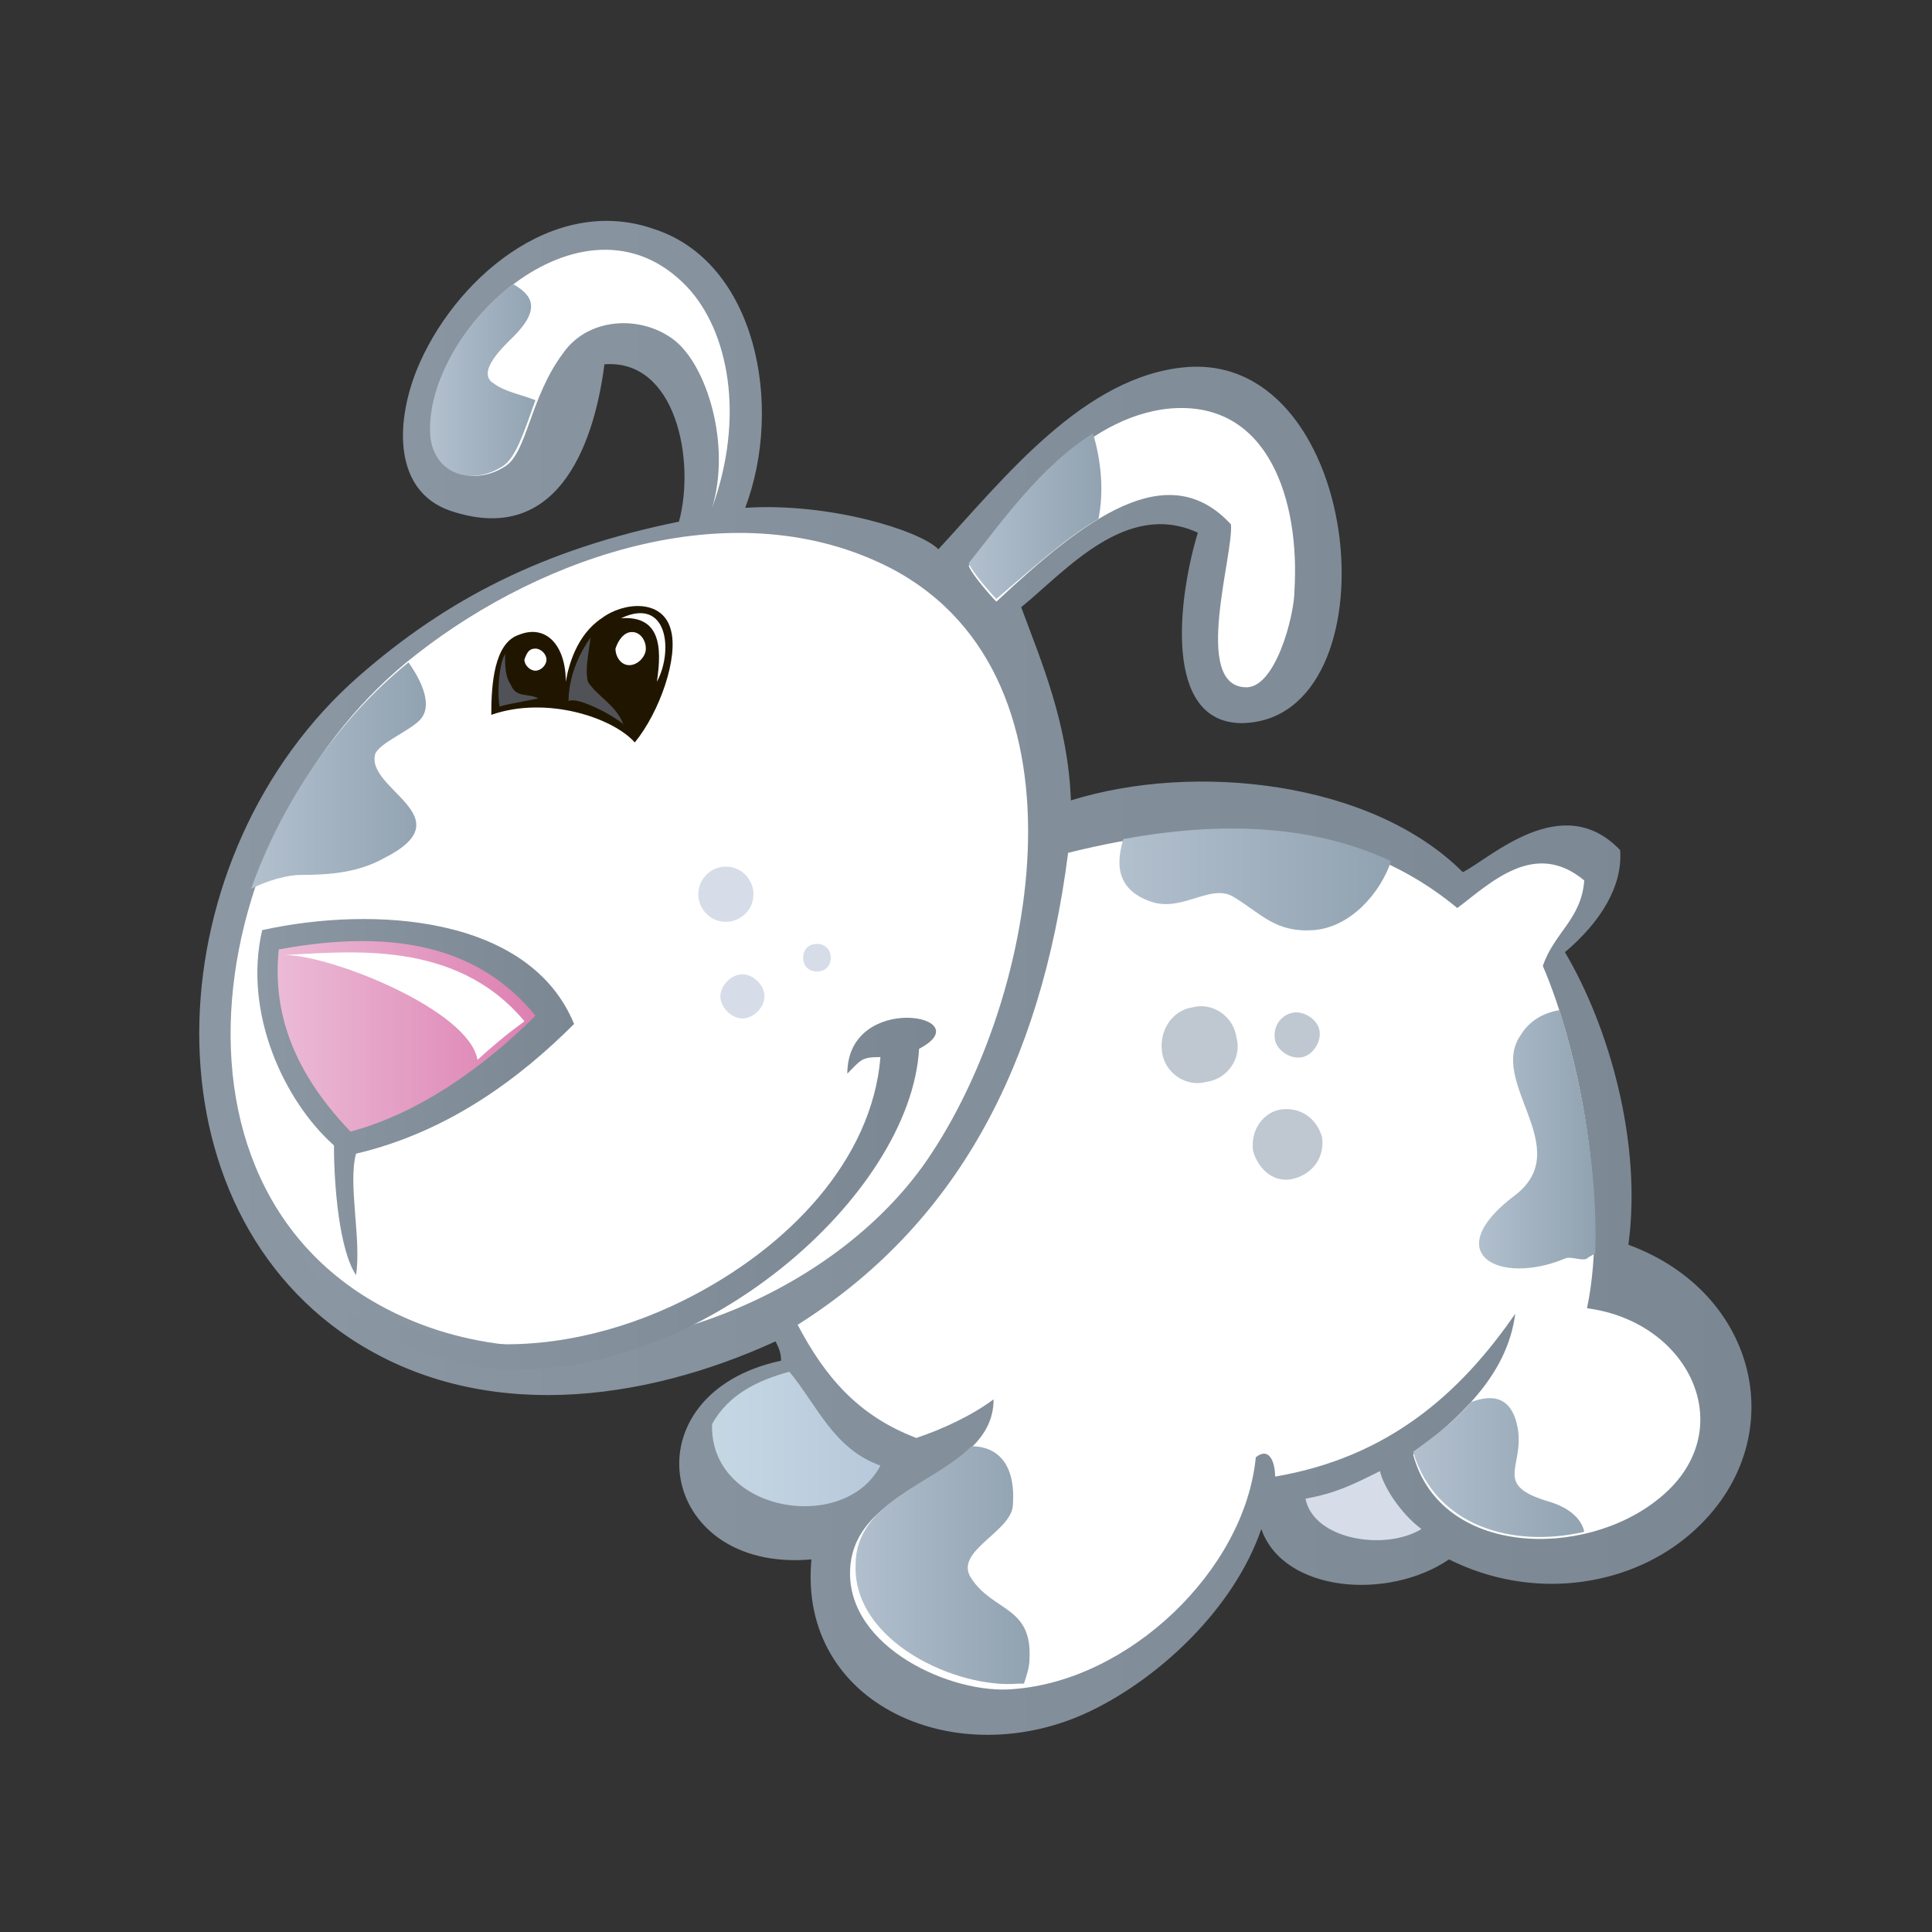 <?xml version="1.0" encoding="utf-8"?>
<!-- Generator: Adobe Illustrator 21.0.2, SVG Export Plug-In . SVG Version: 6.00 Build 0)  -->
<svg version="1.1" id="Слой_1" xmlns="http://www.w3.org/2000/svg" xmlns:xlink="http://www.w3.org/1999/xlink" x="0px" y="0px"
	 viewBox="0 0 70 70" style="enable-background:new 0 0 70 70;" xml:space="preserve">
<rect x="0" y="0" width="70" height="70" fill="#333333" stroke="none"/>
<style type="text/css">
	.st0{fill-rule:evenodd;clip-rule:evenodd;fill:url(#SVGID_1_);}
	.st1{fill-rule:evenodd;clip-rule:evenodd;fill:#FFFFFF;}
	.st2{fill-rule:evenodd;clip-rule:evenodd;fill:url(#SVGID_2_);}
	.st3{fill-rule:evenodd;clip-rule:evenodd;fill:url(#SVGID_3_);}
	.st4{fill-rule:evenodd;clip-rule:evenodd;fill:url(#SVGID_4_);}
	.st5{fill-rule:evenodd;clip-rule:evenodd;fill:url(#SVGID_5_);}
	.st6{fill-rule:evenodd;clip-rule:evenodd;fill:#D6DDE8;}
	.st7{fill-rule:evenodd;clip-rule:evenodd;fill:#BFC8D1;}
	.st8{fill-rule:evenodd;clip-rule:evenodd;fill:#201600;}
	.st9{fill-rule:evenodd;clip-rule:evenodd;fill:#505258;}
	.st10{fill-rule:evenodd;clip-rule:evenodd;fill:url(#SVGID_6_);}
	.st11{fill-rule:evenodd;clip-rule:evenodd;fill:url(#SVGID_7_);}
	.st12{fill-rule:evenodd;clip-rule:evenodd;fill:url(#SVGID_8_);}
	.st13{fill-rule:evenodd;clip-rule:evenodd;fill:url(#SVGID_9_);}
	.st14{fill-rule:evenodd;clip-rule:evenodd;fill:url(#SVGID_10_);}
	.st15{fill-rule:evenodd;clip-rule:evenodd;fill:url(#SVGID_11_);}
	.st16{fill-rule:evenodd;clip-rule:evenodd;fill:url(#SVGID_12_);}
</style>
<g>
	<linearGradient id="SVGID_1_" gradientUnits="userSpaceOnUse" x1="7.325" y1="35.332" x2="63.528" y2="35.332">
		<stop  offset="0" style="stop-color:#8B97A2"/>
		<stop  offset="1" style="stop-color:#7B8893"/>
	</linearGradient>
	<path class="st0" d="M27,18.4c3-0.2,6.3,0.8,7,1.5c2.4-2.6,5.3-6.3,9-6.6c6.5-0.5,7.6,12.8,2,12.9c-2.9,0-2.3-4.6-1.6-6.9
		c-2.6-1.2-4.8,1.4-6.4,2.7c0.7,1.9,1.7,4.2,1.8,7c4.5-1.4,10.9-0.7,14.2,2.6c1-0.5,3.6-3,5.7-0.8c0.1,1.3-0.7,2.6-2,3.7
		c1.6,2.7,2.8,6.9,2.3,10.6c4.9,1.8,6,7.4,2.1,10.6c-2.2,1.8-5.6,2.3-8.6,0.8c-2.2,1.5-6,1.2-6.8-1.1c-1,2.9-3.7,5.4-6.2,6.6
		c-4.8,2.3-10.6-0.2-10.1-5.5c-5.6,0.5-6.7-6-1.1-7.2c0-0.3-0.1-0.5-0.2-0.7c-4.8,2.2-10.7,3-15.4-0.1c-7.7-5.1-7-17.6,0.3-24
		c3.2-2.8,6.7-4.6,11.6-5.6c0.6-2.2-0.1-5.9-2.7-5.7c-0.4,3.1-1.8,6.6-5.6,5.3c-2-0.7-2-3.1-1.2-5.1c1.3-3.2,4.9-6.4,8.6-5.1
		C27.4,9.5,28.4,14.7,27,18.4L27,18.4z"/>
	<path class="st1" d="M32.3,20.6c7.6,4,5.2,16,1.1,21.7c-3.8,5.2-12,8-18.1,5.7C5,44.1,7.2,29.8,15.1,23.7
		C19.7,20.1,26.7,17.7,32.3,20.6L32.3,20.6z"/>
	<path class="st1" d="M60.1,54.3c-2.7,2.2-7.9,2.1-8.9-1.6c1.6-1.3,3.4-2.8,3.7-5.1c-2,2.9-4.6,5.2-8.7,5.9c0-0.5-0.2-1.1-0.7-0.7
		c-0.4,4.1-4.6,8.1-8.8,8.4c-2.2,0.2-6-1.5-5.9-4.3c0.1-3.2,5.2-3.3,5.2-6.2c-0.8,0.6-1.9,1.1-2.8,1.4c-2.1-0.8-3.3-2.2-4.3-4.1
		c5.7-3.6,8.8-9.3,9.8-17.1c4.8-1.2,10-1.4,14.1,2c1.2-0.9,2.8-2.5,4.6-1c-0.1,1.4-1.1,1.9-1.5,3.1c1.3,3,2.4,8.6,1.6,12.4
		C61.3,47.9,63.1,51.9,60.1,54.3L60.1,54.3z"/>
	<path class="st1" d="M25.8,18.4c0.7-2.3-0.2-5.2-1.4-6.1c-1.2-0.9-3.1-0.8-4,0.5c-1.2,1.6-1.3,3.6-2.1,4.1c-1.1,0.7-2.4,0.3-2.6-1
		c-0.6-3.7,5.4-9.5,9.2-5.5C26.4,12,27,15.1,25.8,18.4L25.8,18.4z"/>
	<path class="st1" d="M36.1,21.8c-0.2-0.2-0.9-1-1-1.3c1.8-2.2,4.1-5.4,7.3-5.7c3.6-0.3,4.7,3.4,4.5,6.6c0,0.9-0.7,3.6-1.8,3.5
		c-1.9-0.1-0.4-4.8-0.5-5.9C42.3,16.5,39.3,18.8,36.1,21.8L36.1,21.8z"/>
	<linearGradient id="SVGID_2_" gradientUnits="userSpaceOnUse" x1="9.293" y1="39.741" x2="20.746" y2="39.741">
		<stop  offset="0" style="stop-color:#8B97A2"/>
		<stop  offset="1" style="stop-color:#7B8893"/>
	</linearGradient>
	<path class="st2" d="M9.5,33.7c4.1-0.9,9.7-0.5,11.3,3.4c-1.9,1.9-4.5,3.9-7.9,4.7c-0.3,1.1,0.2,3.1,0,4.4
		c-0.6-0.9-0.8-3.2-0.8-4.7C10.3,39.9,8.8,36.7,9.5,33.7L9.5,33.7z"/>
	<linearGradient id="SVGID_3_" gradientUnits="userSpaceOnUse" x1="9.988" y1="37.562" x2="19.363" y2="37.562">
		<stop  offset="0" style="stop-color:#EBBBD6"/>
		<stop  offset="1" style="stop-color:#DD80B1"/>
	</linearGradient>
	<path class="st3" d="M19.4,36.8c-1.2,1.2-3.7,3.4-6.7,4.2c-2.3-2.4-2.8-4.6-2.6-6.6C13.9,33.7,17.2,34.1,19.4,36.8L19.4,36.8z"/>
	<linearGradient id="SVGID_4_" gradientUnits="userSpaceOnUse" x1="10.881" y1="43.247" x2="33.926" y2="43.247">
		<stop  offset="0" style="stop-color:#8B97A2"/>
		<stop  offset="1" style="stop-color:#7B8893"/>
	</linearGradient>
	<path class="st4" d="M33.3,38c-0.3,5.3-7.9,12-15.2,11.6c-2.4-0.1-6.6-1.8-7.2-4.5c3.1,4.4,9.1,4.4,13.9,2c3.8-1.9,6.8-5.1,7.1-8.8
		c-0.7,0-0.7,0.1-1.2,0.6C30.7,35.9,35.6,36.8,33.3,38L33.3,38z"/>
	<linearGradient id="SVGID_5_" gradientUnits="userSpaceOnUse" x1="25.77" y1="52.127" x2="31.877" y2="52.127">
		<stop  offset="0" style="stop-color:#C6D7E4"/>
		<stop  offset="1" style="stop-color:#B7C9DA"/>
	</linearGradient>
	<path class="st5" d="M31.9,53.1c-1.3,2.5-6.2,1.7-6.1-1.5c0.6-1.1,1.7-1.6,2.8-1.9C29.6,50.9,30.2,52.5,31.9,53.1L31.9,53.1z"/>
	<path class="st6" d="M50,53.3c0.1,0.5,0.7,1.5,1.5,2.1c-1.3,0.8-3.9,0.4-4.2-1.1C48.4,54.1,49,53.8,50,53.3L50,53.3z"/>
	<path class="st1" d="M40.7,45c0.2-0.2,0.3-0.1,0.4,0.1c0.1,0.1,0.2,0.2,0.1,0.4c0,0.1,0,0.2-0.1,0.2C40.8,45.8,40.5,45.1,40.7,45
		L40.7,45z"/>
	<path class="st1" d="M49.5,35.9c0.5-0.4,1.4-0.2,1.8,0.4c0.5,0.9-0.2,2-0.9,2.3C49.6,39,49,39,48.2,39.3c-0.4-0.7-0.8-1.1-1.1-1.7
		c-0.3-0.6-0.3-1.4,0.2-2c0.3-0.4,0.7-0.6,1.1-0.6C48.8,35,49.3,35.3,49.5,35.9L49.5,35.9z"/>
	<path class="st1" d="M48.7,35.5c-0.2-0.1-0.3-0.1-0.5-0.1c-0.3,0.1-0.1,0.4,0.1,0.3c0.1,0,0.2,0,0.2,0c0.1,0,0.2,0.1,0.3,0
		C48.8,35.6,48.8,35.5,48.7,35.5L48.7,35.5z"/>
	<path class="st1" d="M47.7,35.6c0.1,0,0.1,0.1,0.1,0.2c0,0.1-0.1,0.2-0.1,0.2c-0.1,0-0.1,0-0.2,0C47.4,36,47.6,35.6,47.7,35.6
		L47.7,35.6z"/>
	<path class="st7" d="M43.2,36.5c0.7-0.2,1.5,0.3,1.6,1.1c0.2,0.7-0.3,1.5-1.1,1.6c-0.7,0.2-1.5-0.3-1.6-1.1
		C42,37.3,42.5,36.6,43.2,36.5L43.2,36.5z"/>
	<path class="st7" d="M46.4,40.2c0.7-0.1,1.3,0.3,1.5,1c0.1,0.7-0.3,1.3-1,1.5s-1.3-0.3-1.5-1C45.3,40.9,45.8,40.3,46.4,40.2
		L46.4,40.2z"/>
	<path class="st7" d="M46.8,36.7c0.4-0.1,0.9,0.2,1,0.6c0.1,0.4-0.2,0.9-0.6,1c-0.4,0.1-0.9-0.2-1-0.6
		C46.1,37.2,46.4,36.8,46.8,36.7L46.8,36.7z"/>
	<path class="st1" d="M32,28.1c0.5-1,2.3-1.4,3.5-0.6c1.7,1.2,1.1,3.3,0.3,4.5c-1.1,1.6-2.2,1.9-3,2.9c-1.3-0.9-2.2-1.3-3.3-2.2
		c-1-0.7-1.6-1.9-1.3-3.4c0.2-0.8,0.7-1.5,1.4-1.8C30.3,27.3,31.1,27.3,32,28.1L32,28.1z"/>
	<path class="st1" d="M30.4,28.1c-0.4,0-0.6,0-1,0.3c-0.4,0.3,0.1,0.7,0.4,0.5c0.1-0.1,0.2-0.2,0.4-0.3c0.1-0.1,0.4-0.1,0.5-0.2
		C30.6,28.2,30.6,28.1,30.4,28.1L30.4,28.1z"/>
	<path class="st1" d="M28.8,29.1c0.3-0.1,0.3,0.1,0.3,0.4c0,0.2,0,0.3-0.1,0.4C29,30,28.9,30,28.8,30C28.5,30,28.6,29.2,28.8,29.1
		L28.8,29.1z"/>
	<path class="st6" d="M26.9,35.3c0.4,0,0.8,0.4,0.8,0.8c0,0.4-0.4,0.8-0.8,0.8c-0.4,0-0.8-0.4-0.8-0.8
		C26.1,35.7,26.5,35.3,26.9,35.3L26.9,35.3z"/>
	<path class="st6" d="M26.3,31.4c0.6,0,1,0.5,1,1c0,0.6-0.5,1-1,1c-0.6,0-1-0.5-1-1C25.3,31.9,25.7,31.4,26.3,31.4L26.3,31.4z"/>
	<path class="st6" d="M29.6,34.2c0.3,0,0.5,0.2,0.5,0.5c0,0.3-0.2,0.5-0.5,0.5c-0.3,0-0.5-0.2-0.5-0.5
		C29.1,34.4,29.3,34.2,29.6,34.2L29.6,34.2z"/>
	<path class="st8" d="M23,26.9c-0.8-0.9-3.2-1.7-5.2-1c0-1.1,0.1-2.6,1-2.9c1-0.4,1.7,0.4,1.7,1.7c0.1-0.6,0.4-1.7,1.3-2.3
		c0.8-0.6,2.2-0.7,2.5,0.4C24.6,23.8,23.9,25.8,23,26.9L23,26.9z"/>
	<path class="st1" d="M22.5,22.4c1.7-0.8,1.9,1.2,1.3,2.3C24,23.4,23.9,22.3,22.5,22.4L22.5,22.4z"/>
	<path class="st9" d="M21.4,23.1c-0.3,0.4-0.8,1.3-0.8,2.3c0.4-0.2,2.1,0.8,2,0.9c-0.2-0.7-1-1.1-1.3-1.6
		C21.2,24.3,21.3,23.8,21.4,23.1L21.4,23.1z"/>
	<path class="st9" d="M18.3,23.7C18.1,24,18,25,18.1,25.6c0.3-0.1,1.5-0.3,1.4-0.3c-0.4-0.2-0.8,0-1-0.5
		C18.3,24.5,18.3,24.1,18.3,23.7L18.3,23.7z"/>
	<path class="st1" d="M22.9,22.9c0.3,0,0.5,0.3,0.5,0.6c0,0.3-0.3,0.6-0.6,0.6c-0.3,0-0.5-0.3-0.5-0.6
		C22.4,23.2,22.6,22.9,22.9,22.9L22.9,22.9z"/>
	<path class="st1" d="M19.4,23.5c0.2,0,0.4,0.2,0.4,0.4c0,0.2-0.2,0.4-0.4,0.4c-0.2,0-0.4-0.2-0.4-0.4
		C19.1,23.6,19.2,23.5,19.4,23.5L19.4,23.5z"/>
	<linearGradient id="SVGID_6_" gradientUnits="userSpaceOnUse" x1="40.606" y1="31.875" x2="50.34" y2="31.875">
		<stop  offset="0" style="stop-color:#B2C0CE"/>
		<stop  offset="1" style="stop-color:#91A2B1"/>
	</linearGradient>
	<path class="st10" d="M40.7,30.4c-0.3,1-0.2,1.9,1.1,2.3c1.1,0.3,2.1-0.7,2.9-0.2c1,0.6,1.5,1.3,2.9,1.2c1.3-0.1,2.4-1.3,2.8-2.5
		C47.4,29.8,44,29.8,40.7,30.4L40.7,30.4z"/>
	<linearGradient id="SVGID_7_" gradientUnits="userSpaceOnUse" x1="53.537" y1="41.229" x2="57.783" y2="41.229">
		<stop  offset="0" style="stop-color:#B2C0CE"/>
		<stop  offset="1" style="stop-color:#91A2B1"/>
	</linearGradient>
	<path class="st11" d="M56.5,36.6c-0.6,0.1-1.1,0.4-1.4,0.9c-1.2,1.7,2,4.1-0.2,5.8c-2.8,2.1-0.6,3.3,1.8,2.3c0.2-0.1,0.6,0.1,0.8,0
		c0.1-0.1,0.2-0.1,0.3-0.2C57.9,42.5,57.3,39.1,56.5,36.6L56.5,36.6z"/>
	<linearGradient id="SVGID_8_" gradientUnits="userSpaceOnUse" x1="51.246" y1="53.191" x2="57.416" y2="53.191">
		<stop  offset="0" style="stop-color:#B2C0CE"/>
		<stop  offset="1" style="stop-color:#91A2B1"/>
	</linearGradient>
	<path class="st12" d="M53.3,50.8c0.8-0.3,1.5-0.2,1.7,1c0.2,1.4-0.9,2,1.1,2.6c0.7,0.2,1.2,0.6,1.3,1.1c-2.6,0.6-5.4-0.2-6.2-2.9
		C51.9,52.1,52.7,51.5,53.3,50.8L53.3,50.8z"/>
	<linearGradient id="SVGID_9_" gradientUnits="userSpaceOnUse" x1="30.899" y1="56.745" x2="37.255" y2="56.745">
		<stop  offset="0" style="stop-color:#B2C0CE"/>
		<stop  offset="1" style="stop-color:#91A2B1"/>
	</linearGradient>
	<path class="st13" d="M35.2,52.4c0.9,0,1.6,0.6,1.5,2.1c0,1-2.2,1.7-1.5,2.7c0.8,1.2,2.2,1,2.1,2.9c0,0.3-0.1,0.6-0.2,0.9
		c-0.1,0-0.1,0-0.2,0c-2.2,0.2-6-1.5-5.9-4.3C31,54.4,33.8,53.8,35.2,52.4L35.2,52.4z"/>
	<linearGradient id="SVGID_10_" gradientUnits="userSpaceOnUse" x1="15.639" y1="13.771" x2="19.49" y2="13.771">
		<stop  offset="0" style="stop-color:#B2C0CE"/>
		<stop  offset="1" style="stop-color:#91A2B1"/>
	</linearGradient>
	<path class="st14" d="M18.6,10.3c0.7,0.4,1,0.9,0,1.9c-0.3,0.3-1.4,1.3-0.7,1.7c0.4,0.3,1,0.4,1.5,0.6c-0.4,1.1-0.7,2.1-1.2,2.4
		c-1.1,0.7-2.4,0.3-2.6-1C15.4,14.1,16.7,11.7,18.6,10.3L18.6,10.3z"/>
	<linearGradient id="SVGID_11_" gradientUnits="userSpaceOnUse" x1="9.199" y1="28.117" x2="15.422" y2="28.117">
		<stop  offset="0" style="stop-color:#B2C0CE"/>
		<stop  offset="1" style="stop-color:#91A2B1"/>
	</linearGradient>
	<path class="st15" d="M14.8,24c0.5,0.7,0.9,1.6,0.4,2.1c-0.4,0.4-1.4,0.8-1.6,1.2c-0.4,1.3,3.3,2.3,0.3,3.8c-0.9,0.5-1.9,0.6-3,0.6
		c-0.5,0-1.2,0.2-1.8,0.5C10.2,29.1,12.2,26.1,14.8,24L14.8,24z"/>
	<path class="st1" d="M10.3,34.6c2.3-0.1,6.2-0.6,8.7,2.4c-0.1,0.1-0.6,0.4-1.7,1.4C17,36.6,12,34.6,10.3,34.6L10.3,34.6z"/>
	<linearGradient id="SVGID_12_" gradientUnits="userSpaceOnUse" x1="35.053" y1="18.737" x2="39.883" y2="18.737">
		<stop  offset="0" style="stop-color:#B2C0CE"/>
		<stop  offset="1" style="stop-color:#91A2B1"/>
	</linearGradient>
	<path class="st16" d="M39.6,15.7c0.3,1,0.4,2.1,0.2,3.1c-1.2,0.7-2.4,1.8-3.7,2.9c-0.2-0.2-0.9-1-1-1.3
		C36.3,18.9,37.7,16.9,39.6,15.7L39.6,15.7z"/>
</g>
</svg>
